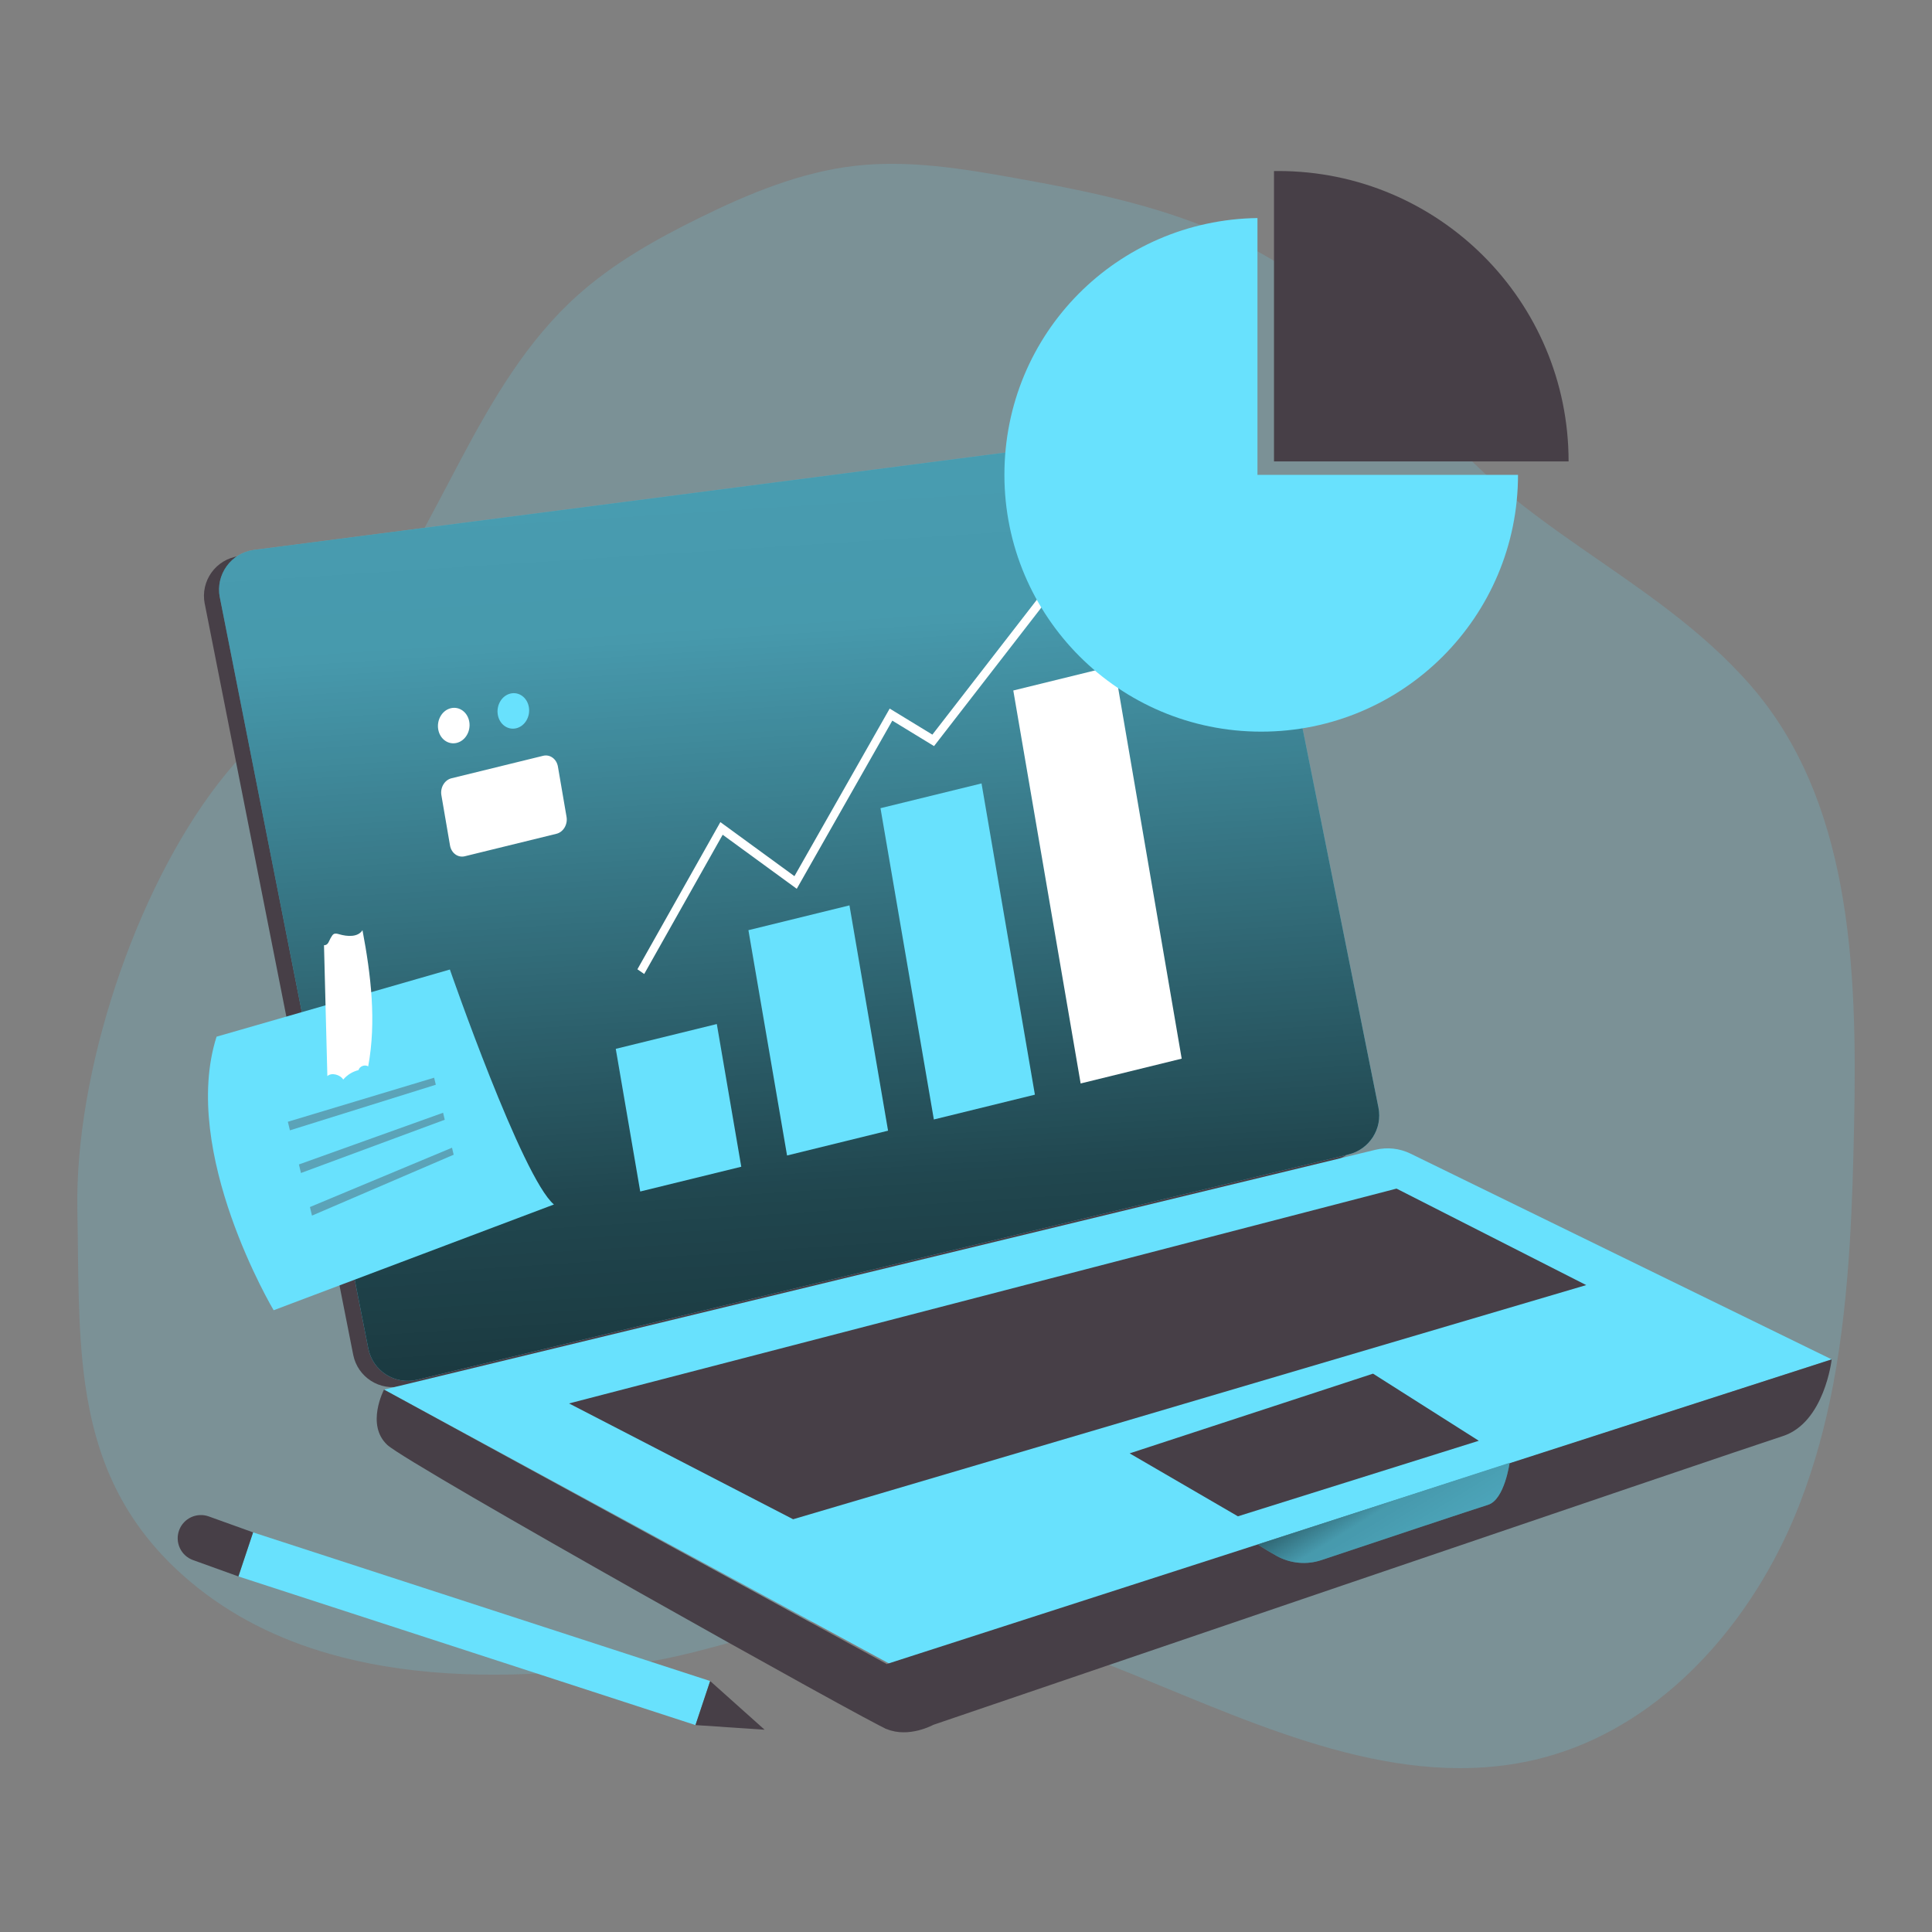 <svg transform="scale(1)" id="Wy0FerKuXQ" xmlns="http://www.w3.org/2000/svg" xmlns:xlink="http://www.w3.org/1999/xlink" viewBox="0 0 500 500" class="pbimage_pbimage__wrapper__image__0LEis false"><rect x="0" y="0" width="500" height="500" fill="#808080" stroke="none"/><title>Investing 6</title><defs><style> .cls-1{fill:#68e2fd;isolation:isolate;opacity:.18;} .cls-2{fill:#473f47;} .cls-3{fill:url(#linear-gradient-2-Wy0FerKuXQ);} .cls-4{fill:url(#linear-gradient-Wy0FerKuXQ);} .cls-5{fill:#fff;} .cls-6{opacity:.38;} .cls-7{fill:#68e1fd;}
 .cls-7{fill:#68E1FD;}
 .cls-5{fill:#FFFFFF;}
 .cls-2{fill:#473F47;}
 .cls-1{fill:#68E2FD;}</style><linearGradient id="linear-gradient-Wy0FerKuXQ" x1="228.12" y1="551.79" x2="149.93" y2="-664.06" gradientUnits="userSpaceOnUse"><stop offset="0" stop-color="#000" style="stop-color: rgb(0, 0, 0);"></stop><stop offset=".2" stop-color="#000" stop-opacity=".69" style="stop-color: rgb(0, 0, 0);"></stop><stop offset=".32" stop-color="#000" stop-opacity=".32" style="stop-color: rgb(0, 0, 0);"></stop><stop offset="1" stop-color="#000" stop-opacity="0" style="stop-color: rgb(0, 0, 0);"></stop></linearGradient><linearGradient id="linear-gradient-2-Wy0FerKuXQ" x1="337.8" y1="356.23" x2="402.95" y2="461.79" xlink:href="#linear-gradient-Wy0FerKuXQ"></linearGradient></defs><path class="cls-1" d="M479.84,291.26c-.21,10.13-.49,20.34-1.12,30.5-.76,12.21-2.01,24.36-4.24,36.29-1.99,10.5-4.73,20.82-8.6,30.84-10.58,27.54-31.09,52.78-58.25,63.32-3.25,1.26-6.6,2.31-10.03,3.13-35.3,8.42-71.03-8.41-104.65-22.1-22.19-9.03-46.76-17-71.04-15.13-19.23,1.46-37.36,9.59-56.69,12.38-21.48,3.11-44.33,4.3-65.68.72-4.84-.8-9.61-1.86-14.26-3.19-13.14-3.75-25.39-9.73-36.02-18.67-17.8-14.97-24.57-32.37-27.24-51.3-2-14.22-1.7-29.3-2-44.85-.7-35.43,14.75-82.41,36.55-110.56,10.89-14.04,25.06-25.27,36.14-39.18,21.63-27.16,30.82-63.68,56.63-86.91,9.3-8.38,20.35-14.6,31.58-20.13,12.83-6.32,26.29-11.92,40.5-13.52,13.7-1.54,27.52.71,41.09,3.14,19.53,3.5,39.25,7.49,57.15,16.05,19.29,9.21,36.04,23.68,47.99,41.41,21.87,32.5,59.95,44.65,85.45,73.93,12.81,14.72,19.69,32.71,23.27,51.92,3.75,20.09,3.89,41.51,3.47,61.91Z"></path><path class="cls-2" d="M52.99,156.25l38.42,194.37c1.15,5.8,6.89,9.47,12.63,8.08l241.05-58.31c5.42-1.31,8.84-6.67,7.74-12.14l-33.6-167.92c-1.07-5.36-6.11-8.97-11.52-8.26l-245.87,31.86c-5.96.77-10.02,6.42-8.86,12.32Z"></path><path class="cls-7" d="M56.9,154.63l38.42,194.37c1.15,5.8,6.89,9.47,12.63,8.08l241.05-58.31c5.42-1.31,8.84-6.67,7.74-12.14l-33.6-167.92c-1.07-5.36-6.11-8.97-11.52-8.26l-245.87,31.86c-5.96.77-10.02,6.42-8.86,12.32Z"></path><path class="cls-4" d="M56.9,154.63l38.42,194.37c1.15,5.8,6.89,9.47,12.63,8.08l241.05-58.31c5.42-1.31,8.84-6.67,7.74-12.14l-33.6-167.92c-1.07-5.36-6.11-8.97-11.52-8.26l-245.87,31.86c-5.96.77-10.02,6.42-8.86,12.32Z"></path><polygon class="cls-7" points="191.84 301.95 165.69 308.36 159.36 271.44 185.51 265.02 191.84 301.95"></polygon><polygon class="cls-7" points="229.83 292.62 203.69 299.04 193.69 240.73 219.84 234.31 229.83 292.62"></polygon><polygon class="cls-7" points="267.83 283.3 241.68 289.72 227.87 209.16 254.02 202.75 267.83 283.3"></polygon><polygon class="cls-5" points="305.82 273.98 279.67 280.4 262.24 178.7 288.39 172.28 305.82 273.98"></polygon><polygon class="cls-5" points="166.72 252.07 164.96 250.85 186.43 212.76 205.6 226.75 230.25 183.38 241.3 190.12 272.77 149.49 274.33 151 241.73 193.09 230.93 186.5 206.2 230.02 187.03 216.03 166.72 252.07"></polygon><path class="cls-5" d="M144.02,215.78l-23.73,5.82c-1.78.44-3.49-.82-3.83-2.8l-2.23-13c-.34-1.98.83-3.94,2.6-4.38l23.73-5.82c1.78-.44,3.49.82,3.83,2.8l2.23,13c.34,1.98-.83,3.94-2.6,4.38Z"></path><path class="cls-5" d="M121.45,186.79c.42,2.48-1.03,4.93-3.25,5.47-2.22.55-4.37-1.02-4.79-3.5s1.03-4.93,3.25-5.47,4.37,1.02,4.79,3.5Z"></path><path class="cls-7" d="M136.87,183c.42,2.48-1.03,4.93-3.25,5.47-2.22.55-4.37-1.02-4.79-3.5s1.03-4.93,3.25-5.47c2.22-.55,4.37,1.02,4.79,3.5Z"></path><path class="cls-7" d="M99.38,359.63l256.56-62.06c3.06-.74,6.28-.39,9.1.99l109,53.25-243.69,78.84-130.97-71.02Z"></path><polygon class="cls-2" points="292.35 376.13 355.34 355.5 382.71 372.87 320.37 392.42 292.35 376.13"></polygon><path class="cls-2" d="M99.38,359.63s-4.78,9.12.87,14.33,125.97,72.54,129.23,73.52v-16.83l-130.1-71.02Z"></path><path class="cls-2" d="M474.04,351.81s-1.85,16.4-12.71,19.87-219.8,74.71-219.8,74.71c0,0-6.3,3.48-12.05,1.09s0-16.83,0-16.83l244.56-78.84Z"></path><polygon class="cls-2" points="205.26 393.18 410.51 332.58 361.42 307.61 147.27 363.21 205.26 393.18"></polygon><path class="cls-7" d="M56.05,268.29l60.38-17.38s18.68,53.86,26.93,60.81l-72.54,27.37s-24.33-40.83-14.77-70.81Z"></path><g class="cls-6"><polygon class="cls-2" points="112.79 280.73 75.03 292.53 74.5 290.31 112.35 278.91 112.79 280.73" fill="#473F47"></polygon><polygon class="cls-2" points="115.1 289.79 77.89 303.57 77.36 301.36 114.67 287.98 115.1 289.79" fill="#473F47"></polygon><polygon class="cls-2" points="117.41 298.84 80.74 314.6 80.21 312.38 116.98 297.03 117.41 298.84" fill="#473F47"></polygon></g><path class="cls-5" d="M83.85,244.62l.87,33.88c1.06-1.02,3.34-.37,4.11.89,1.01-1.2,2.41-2.07,3.94-2.44.29-1,1.62-1.52,2.52-.98,2.15-11.63.72-23.62-1.48-35.24-1.17,1.86-3.93,1.67-6.04,1.05-.48-.14-1.04-.29-1.46-.01-.26.17-.41.47-.58.73-.64.97-.71,2.13-1.88,2.13Z"></path><path class="cls-7" d="M392.86,122.89c0,36.7-29.75,66.46-66.46,66.46s-66.46-29.76-66.46-66.46,29.24-65.94,65.49-66.46v66.46h67.43Z"></path><path class="cls-2" d="M405.95,119.41h-76.24V44.27c.36-.01.73-.01,1.1-.01,41.5,0,75.14,33.65,75.14,75.15Z"></path><polygon class="cls-7" points="65.5 396.58 183.79 435.05 179.99 446.45 61.7 407.98 65.5 396.58"></polygon><polygon class="cls-2" points="183.79 435.05 197.88 447.65 179.99 446.45 183.79 435.05"></polygon><path class="cls-2" d="M65.5,396.58l-3.8,11.4-11.74-4.23c-3.15-1.13-4.77-4.63-3.59-7.76h0c1.15-3.07,4.56-4.65,7.66-3.54l11.48,4.13Z"></path><path class="cls-7" d="M390.68,378.57s-1.29,9.56-5.59,10.88c-3.43,1.06-31.81,10.52-43.11,14.3-3.84,1.28-8.02.89-11.56-1.07-1.37-.76-2.99-1.73-4.89-2.98l65.15-21.13Z"></path><path class="cls-3" d="M390.68,378.57s-1.29,9.56-5.59,10.88c-3.43,1.06-31.81,10.52-43.11,14.3-3.84,1.28-8.02.89-11.56-1.07-1.37-.76-2.99-1.73-4.89-2.98l65.15-21.13Z"></path></svg>